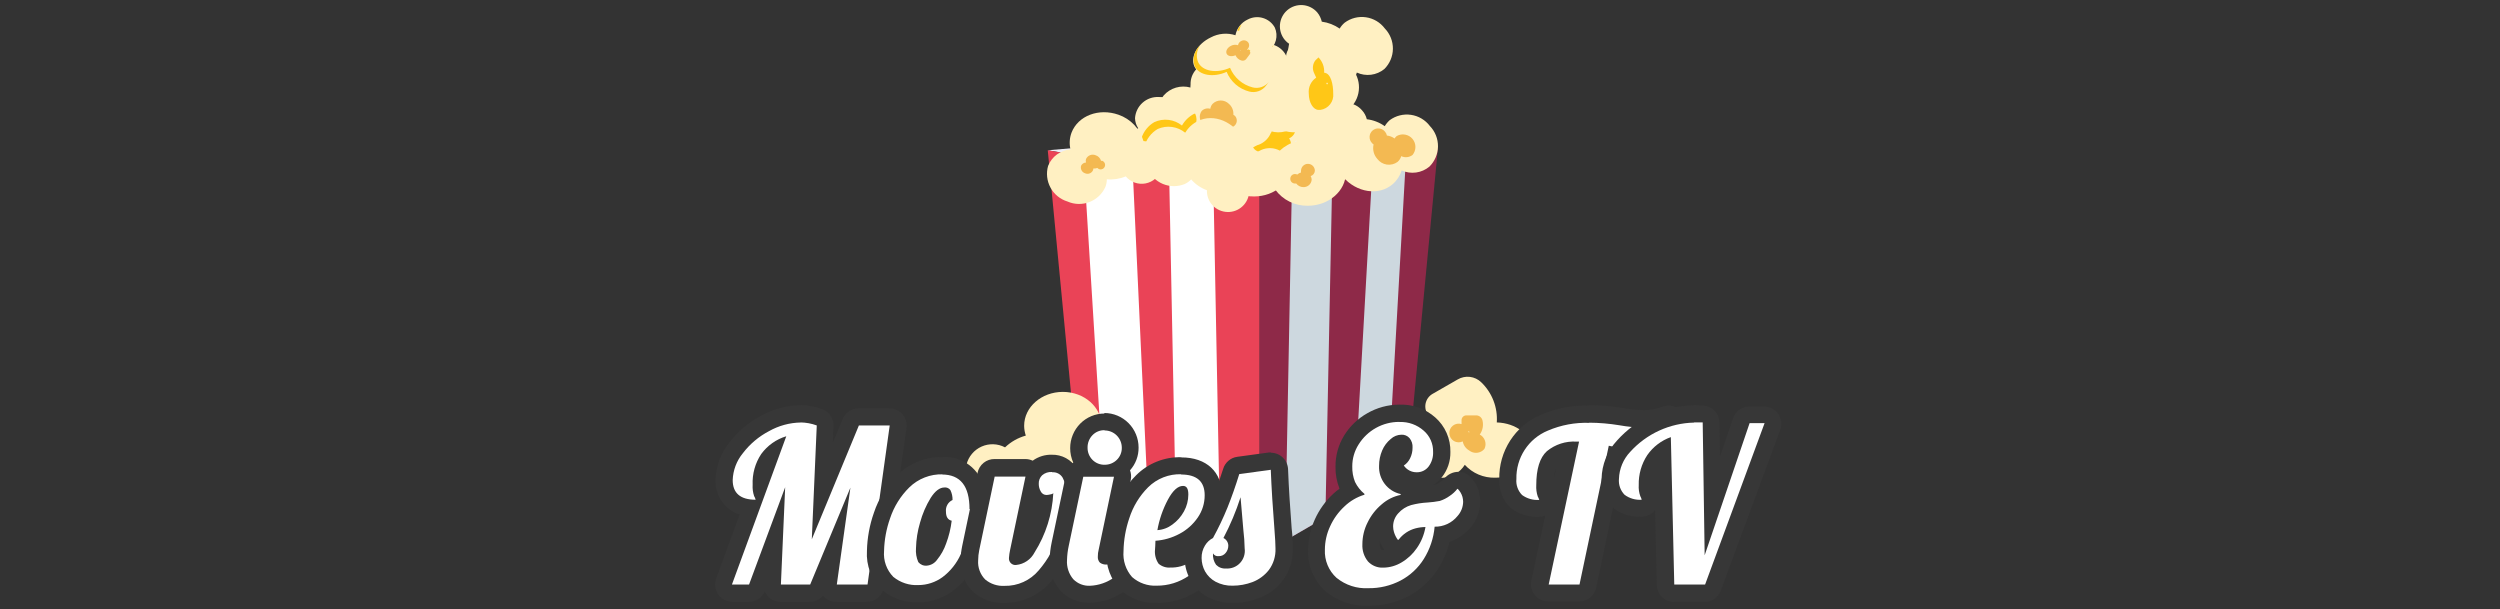 <svg width="361" height="88" viewBox="0 0 361 88" fill="none" xmlns="http://www.w3.org/2000/svg">
<rect x="0" y="0" width="361" height="88" fill="#333333" stroke="none"/>
<g clip-path="url(#clip0)">
<path d="M181.857 80.219L203.197 67.859L207.647 21.279L181.857 26.939V80.219Z" fill="#8E2948"/>
<path d="M185.577 78.069L191.387 74.699L192.397 24.629L186.567 25.909L185.577 78.069Z" fill="#CDD8DF"/>
<path d="M207.647 21.279L181.857 26.939L151.297 21.699L181.857 19.069L207.647 21.279Z" fill="#EEEEF7"/>
<path d="M195.437 72.939L200.377 69.489L203.047 22.289L198.237 23.349L195.437 72.939Z" fill="#CDD8DF"/>
<path d="M181.857 26.939L151.297 21.699L155.927 70.049L181.857 80.219V26.939Z" fill="#EA4357"/>
<path d="M159.467 71.439L165.847 73.939L163.527 23.789L156.437 22.579L159.467 71.439Z" fill="white"/>
<path d="M169.827 75.499L176.197 77.999L175.197 25.799L168.817 24.699L169.827 75.499Z" fill="white"/>
<path d="M159.057 61.479C159.057 58.779 156.557 56.589 153.477 56.589C150.397 56.589 147.887 58.779 147.887 61.479C147.89 61.962 147.971 62.441 148.127 62.899C147.002 63.21 145.972 63.794 145.127 64.599C144.608 64.324 144.033 64.171 143.446 64.151C142.859 64.131 142.276 64.245 141.739 64.484C141.203 64.724 140.728 65.082 140.351 65.532C139.973 65.981 139.703 66.511 139.561 67.081C139.419 67.651 139.408 68.246 139.53 68.82C139.651 69.395 139.902 69.934 140.263 70.397C140.624 70.861 141.086 71.236 141.613 71.494C142.14 71.752 142.72 71.887 143.307 71.889C143.645 71.884 143.981 71.837 144.307 71.749C144.998 72.683 145.904 73.438 146.948 73.948C147.993 74.458 149.145 74.709 150.307 74.679C154.137 74.679 157.307 71.979 157.307 68.679C157.3 67.633 156.991 66.612 156.417 65.739C157.207 65.341 157.871 64.732 158.337 63.98C158.803 63.229 159.052 62.363 159.057 61.479V61.479Z" fill="#FFF0C2"/>
<path d="M153.097 69.709C153.258 69.215 153.22 68.678 152.993 68.212C152.765 67.745 152.365 67.386 151.877 67.209C151.409 66.98 150.87 66.943 150.375 67.106C149.88 67.268 149.468 67.617 149.227 68.079C149.157 68.247 149.117 68.427 149.107 68.609C148.665 68.548 148.216 68.596 147.797 68.749C147.649 68.561 147.457 68.413 147.237 68.319C147.059 68.235 146.866 68.189 146.669 68.182C146.473 68.175 146.277 68.208 146.093 68.279C145.91 68.35 145.743 68.457 145.602 68.594C145.461 68.731 145.349 68.895 145.272 69.076C145.196 69.257 145.158 69.452 145.159 69.648C145.159 69.845 145.2 70.039 145.278 70.22C145.356 70.4 145.47 70.563 145.612 70.699C145.754 70.834 145.923 70.94 146.107 71.009C146.221 71.057 146.343 71.088 146.467 71.099C146.569 71.521 146.77 71.912 147.053 72.241C147.337 72.57 147.694 72.826 148.097 72.989C148.676 73.279 149.346 73.33 149.962 73.13C150.578 72.929 151.09 72.494 151.387 71.919C151.539 71.555 151.581 71.156 151.507 70.769C151.844 70.757 152.171 70.651 152.452 70.464C152.733 70.277 152.956 70.015 153.097 69.709V69.709Z" fill="#F3B952"/>
<path d="M188.077 17.949C187.933 16.881 187.406 15.902 186.595 15.194C185.784 14.485 184.744 14.094 183.667 14.094C182.59 14.094 181.549 14.485 180.738 15.194C179.927 15.902 179.401 16.881 179.257 17.949C179.258 18.33 179.322 18.708 179.447 19.069C178.543 19.305 177.714 19.766 177.037 20.409C176.598 20.168 176.107 20.041 175.607 20.039C175.19 20.015 174.772 20.076 174.379 20.22C173.987 20.363 173.628 20.585 173.324 20.872C173.02 21.159 172.778 21.505 172.612 21.889C172.447 22.272 172.362 22.686 172.362 23.104C172.362 23.522 172.447 23.935 172.612 24.319C172.778 24.703 173.02 25.049 173.324 25.336C173.628 25.622 173.987 25.844 174.379 25.988C174.772 26.131 175.19 26.192 175.607 26.169C175.871 26.165 176.134 26.124 176.387 26.049C176.926 26.784 177.635 27.379 178.453 27.783C179.271 28.187 180.175 28.388 181.087 28.369C184.087 28.369 186.567 26.239 186.567 23.609C186.565 22.784 186.322 21.977 185.867 21.289C186.51 20.993 187.057 20.524 187.448 19.933C187.838 19.343 188.056 18.656 188.077 17.949V17.949Z" fill="#FFF0C2"/>
<path d="M187.077 18.639C187.021 18.21 186.811 17.817 186.486 17.532C186.161 17.246 185.744 17.089 185.312 17.089C184.88 17.089 184.462 17.246 184.138 17.532C183.813 17.817 183.603 18.21 183.547 18.639C183.546 18.791 183.569 18.943 183.617 19.089C183.245 19.18 182.901 19.362 182.617 19.619C182.439 19.522 182.239 19.471 182.037 19.469C181.711 19.469 181.398 19.598 181.167 19.829C180.936 20.06 180.807 20.372 180.807 20.699C180.807 21.025 180.936 21.338 181.167 21.568C181.398 21.799 181.711 21.929 182.037 21.929C182.145 21.927 182.253 21.911 182.357 21.879C182.572 22.174 182.855 22.413 183.182 22.575C183.51 22.737 183.872 22.817 184.237 22.809C184.78 22.844 185.316 22.663 185.726 22.306C186.136 21.948 186.388 21.442 186.427 20.899C186.426 20.571 186.329 20.251 186.147 19.979C186.412 19.866 186.641 19.68 186.805 19.443C186.97 19.206 187.064 18.927 187.077 18.639V18.639Z" fill="#FFC717"/>
<path d="M195.837 19.299C195.701 18.226 195.179 17.24 194.368 16.525C193.557 15.81 192.513 15.415 191.432 15.415C190.351 15.415 189.307 15.81 188.496 16.525C187.685 17.24 187.162 18.226 187.027 19.299C187.028 19.677 187.092 20.052 187.217 20.409C186.316 20.651 185.488 21.111 184.807 21.749C184.397 21.53 183.942 21.407 183.477 21.391C183.012 21.374 182.55 21.463 182.125 21.652C181.7 21.841 181.324 22.124 181.024 22.48C180.725 22.836 180.511 23.255 180.398 23.706C180.285 24.158 180.277 24.628 180.373 25.083C180.47 25.538 180.669 25.965 180.955 26.332C181.241 26.698 181.607 26.995 182.025 27.199C182.443 27.403 182.902 27.509 183.367 27.509C183.634 27.504 183.899 27.467 184.157 27.399C184.697 28.133 185.407 28.726 186.225 29.128C187.043 29.53 187.946 29.729 188.857 29.709C191.857 29.709 194.337 27.579 194.337 24.959C194.334 24.134 194.09 23.328 193.637 22.639C194.278 22.341 194.823 21.872 195.212 21.282C195.6 20.692 195.817 20.005 195.837 19.299Z" fill="#FFF0C2"/>
<path d="M189.867 24.659C189.867 24.393 189.762 24.139 189.574 23.952C189.386 23.764 189.132 23.659 188.867 23.659C188.602 23.659 188.347 23.764 188.16 23.952C187.972 24.139 187.867 24.393 187.867 24.659C187.852 24.741 187.852 24.826 187.867 24.909C187.664 24.959 187.477 25.063 187.327 25.209C187.225 25.157 187.112 25.129 186.997 25.129C186.907 25.129 186.817 25.147 186.734 25.181C186.651 25.216 186.576 25.267 186.512 25.331C186.449 25.396 186.399 25.472 186.366 25.555C186.332 25.639 186.316 25.729 186.317 25.819C186.316 25.908 186.332 25.997 186.366 26.081C186.4 26.164 186.45 26.239 186.513 26.302C186.576 26.366 186.652 26.416 186.735 26.45C186.818 26.483 186.907 26.5 186.997 26.499H187.177C187.292 26.657 187.442 26.787 187.615 26.877C187.789 26.967 187.981 27.016 188.177 27.019C188.481 27.038 188.781 26.936 189.012 26.736C189.242 26.536 189.384 26.253 189.407 25.949C189.406 25.765 189.354 25.585 189.257 25.429C189.425 25.378 189.574 25.277 189.683 25.139C189.792 25.002 189.856 24.834 189.867 24.659Z" fill="#F3B952"/>
<path d="M194.997 15.569C195.779 14.8 196.225 13.754 196.238 12.658C196.251 11.562 195.83 10.505 195.067 9.719C194.408 8.84 193.429 8.258 192.342 8.099C191.255 7.939 190.15 8.216 189.267 8.869C188.982 9.118 188.738 9.412 188.547 9.739C187.781 9.194 186.89 8.85 185.957 8.739C185.858 8.247 185.635 7.789 185.307 7.409C185.044 7.103 184.724 6.851 184.364 6.669C184.004 6.487 183.612 6.378 183.21 6.347C182.808 6.316 182.404 6.365 182.021 6.491C181.638 6.616 181.283 6.816 180.977 7.079C180.671 7.341 180.42 7.662 180.237 8.021C180.055 8.381 179.946 8.773 179.915 9.175C179.884 9.577 179.933 9.982 180.059 10.365C180.184 10.748 180.384 11.103 180.647 11.409C180.825 11.605 181.027 11.78 181.247 11.929C181.038 12.817 181.046 13.742 181.271 14.626C181.495 15.511 181.93 16.328 182.537 17.009C184.537 19.309 187.717 19.789 189.717 18.079C190.335 17.551 190.79 16.857 191.027 16.079C191.671 16.37 192.383 16.477 193.084 16.387C193.785 16.297 194.448 16.014 194.997 15.569V15.569Z" fill="#FFF0C2"/>
<path d="M199.897 9.969C200.677 9.197 201.122 8.15 201.135 7.053C201.148 5.956 200.728 4.898 199.967 4.109C199.308 3.232 198.33 2.652 197.245 2.495C196.16 2.337 195.057 2.616 194.177 3.269C193.886 3.511 193.639 3.802 193.447 4.129C192.68 3.593 191.795 3.25 190.867 3.129C190.756 2.641 190.533 2.186 190.217 1.799C189.686 1.181 188.932 0.799 188.12 0.737C187.308 0.675 186.505 0.938 185.887 1.469C185.269 1.999 184.887 2.753 184.825 3.565C184.763 4.377 185.026 5.181 185.557 5.799C185.726 6.001 185.925 6.176 186.147 6.319C185.941 7.207 185.95 8.132 186.175 9.015C186.399 9.899 186.832 10.716 187.437 11.399C189.437 13.699 192.617 14.189 194.617 12.479C195.235 11.951 195.69 11.257 195.927 10.479C196.57 10.774 197.283 10.882 197.985 10.792C198.687 10.702 199.349 10.417 199.897 9.969V9.969Z" fill="#FFF0C2"/>
<path d="M186.997 18.259C187.779 17.489 188.226 16.441 188.239 15.343C188.252 14.245 187.831 13.187 187.067 12.399C186.405 11.524 185.425 10.945 184.339 10.788C183.254 10.631 182.15 10.908 181.267 11.559C180.982 11.808 180.738 12.102 180.547 12.429C179.781 11.884 178.89 11.54 177.957 11.429C177.858 10.937 177.635 10.479 177.307 10.099C176.776 9.482 176.023 9.101 175.212 9.04C174.401 8.98 173.598 9.243 172.982 9.774C172.365 10.304 171.985 11.058 171.924 11.869C171.863 12.68 172.126 13.482 172.657 14.099C172.832 14.295 173.03 14.47 173.247 14.619C173.038 15.507 173.046 16.432 173.271 17.316C173.495 18.201 173.93 19.018 174.537 19.699C176.537 21.999 179.717 22.479 181.717 20.769C182.338 20.243 182.794 19.549 183.027 18.769C183.671 19.06 184.383 19.167 185.084 19.077C185.785 18.987 186.448 18.704 186.997 18.259V18.259Z" fill="#FFF0C2"/>
<path d="M206.407 24.059C207.187 23.288 207.632 22.24 207.645 21.143C207.658 20.046 207.238 18.988 206.477 18.199C205.816 17.322 204.837 16.742 203.751 16.583C202.666 16.424 201.561 16.699 200.677 17.349C200.394 17.6 200.151 17.894 199.957 18.219C199.192 17.672 198.301 17.328 197.367 17.219C197.25 16.737 197.013 16.293 196.677 15.929C196.414 15.623 196.094 15.373 195.735 15.191C195.375 15.01 194.983 14.901 194.582 14.87C194.18 14.84 193.776 14.889 193.394 15.015C193.011 15.141 192.657 15.341 192.352 15.604C192.047 15.866 191.796 16.186 191.614 16.546C191.433 16.905 191.324 17.297 191.294 17.699C191.263 18.101 191.313 18.504 191.438 18.887C191.564 19.269 191.764 19.623 192.027 19.929C192.199 20.128 192.397 20.303 192.617 20.449C192.408 21.337 192.416 22.262 192.641 23.146C192.865 24.031 193.3 24.848 193.907 25.529C195.907 27.829 199.087 28.309 201.087 26.609C201.705 26.081 202.16 25.387 202.397 24.609C203.049 24.903 203.772 25.008 204.481 24.91C205.19 24.813 205.858 24.518 206.407 24.059V24.059Z" fill="#FFF0C2"/>
<path d="M203.967 22.379C204.239 22.053 204.388 21.641 204.387 21.217C204.387 20.792 204.237 20.381 203.964 20.055C203.691 19.73 203.312 19.511 202.894 19.437C202.476 19.362 202.045 19.437 201.677 19.649C201.559 19.748 201.457 19.866 201.377 19.999C201.05 19.763 200.668 19.615 200.267 19.569C200.228 19.369 200.139 19.183 200.007 19.029C199.904 18.894 199.774 18.783 199.626 18.7C199.478 18.617 199.315 18.566 199.147 18.548C198.978 18.53 198.808 18.547 198.646 18.597C198.484 18.648 198.334 18.73 198.205 18.84C198.076 18.95 197.971 19.085 197.896 19.237C197.821 19.389 197.777 19.554 197.768 19.723C197.759 19.892 197.784 20.062 197.842 20.221C197.901 20.38 197.991 20.525 198.107 20.649C198.175 20.731 198.256 20.802 198.347 20.859C198.261 21.222 198.265 21.602 198.357 21.964C198.449 22.326 198.628 22.66 198.877 22.939C199.208 23.384 199.702 23.681 200.251 23.764C200.8 23.846 201.36 23.708 201.807 23.379C202.061 23.16 202.245 22.871 202.337 22.549C202.598 22.673 202.888 22.723 203.176 22.693C203.463 22.663 203.737 22.554 203.967 22.379V22.379Z" fill="#F3B952"/>
<path d="M168.047 13.769C167.378 14.635 167.078 15.731 167.213 16.817C167.348 17.903 167.906 18.892 168.767 19.569C169.546 20.342 170.599 20.776 171.697 20.776C172.795 20.776 173.848 20.342 174.627 19.569C174.886 19.275 175.089 18.936 175.227 18.569C176.059 18.992 176.984 19.198 177.917 19.169C178.088 19.641 178.369 20.066 178.737 20.409C179.35 20.907 180.132 21.15 180.919 21.087C181.707 21.023 182.44 20.659 182.966 20.069C183.491 19.479 183.769 18.709 183.742 17.919C183.714 17.129 183.383 16.38 182.817 15.829C182.616 15.655 182.394 15.507 182.157 15.389C182.239 14.479 182.1 13.563 181.752 12.718C181.403 11.874 180.856 11.126 180.157 10.539C177.897 8.539 174.647 8.479 172.897 10.439C172.36 11.061 172.013 11.825 171.897 12.639C171.214 12.448 170.491 12.453 169.81 12.652C169.129 12.852 168.519 13.239 168.047 13.769V13.769Z" fill="#FFF0C2"/>
<path d="M173.517 16.029C173.31 16.32 173.218 16.678 173.259 17.034C173.3 17.389 173.471 17.717 173.739 17.954C174.007 18.191 174.353 18.32 174.711 18.317C175.069 18.315 175.413 18.18 175.677 17.939C175.755 17.842 175.819 17.734 175.867 17.619C176.136 17.756 176.435 17.825 176.737 17.819C176.793 17.972 176.886 18.109 177.007 18.219C177.208 18.365 177.456 18.43 177.703 18.404C177.95 18.377 178.178 18.259 178.343 18.073C178.508 17.887 178.597 17.646 178.594 17.398C178.591 17.149 178.496 16.911 178.327 16.729L178.097 16.569C178.121 16.275 178.076 15.98 177.965 15.707C177.854 15.434 177.68 15.191 177.457 14.999C177.144 14.686 176.719 14.51 176.277 14.51C175.834 14.51 175.41 14.686 175.097 14.999C174.92 15.198 174.805 15.445 174.767 15.709C174.549 15.642 174.317 15.637 174.097 15.693C173.876 15.75 173.676 15.866 173.517 16.029V16.029Z" fill="#F3B952"/>
<path d="M163.027 20.569C163.125 21.236 163.46 21.845 163.97 22.286C164.481 22.727 165.133 22.969 165.807 22.969C166.481 22.969 167.133 22.727 167.643 22.286C168.154 21.845 168.489 21.236 168.587 20.569C168.58 20.33 168.536 20.094 168.457 19.869C169.021 19.707 169.536 19.408 169.957 18.999C170.239 19.143 170.55 19.218 170.867 19.219C171.133 19.233 171.399 19.193 171.648 19.1C171.898 19.008 172.126 18.864 172.317 18.68C172.509 18.495 172.661 18.273 172.764 18.028C172.866 17.782 172.917 17.518 172.913 17.252C172.908 16.985 172.85 16.723 172.74 16.48C172.63 16.238 172.471 16.021 172.273 15.842C172.076 15.664 171.844 15.528 171.592 15.443C171.339 15.358 171.072 15.326 170.807 15.349C170.641 15.36 170.477 15.387 170.317 15.429C169.966 14.97 169.511 14.602 168.989 14.354C168.467 14.107 167.894 13.989 167.317 14.009C166.459 13.967 165.62 14.265 164.98 14.838C164.34 15.411 163.951 16.212 163.897 17.069C163.909 17.586 164.068 18.089 164.357 18.519C163.972 18.71 163.645 19.001 163.411 19.362C163.177 19.722 163.045 20.139 163.027 20.569V20.569Z" fill="#FFF0C2"/>
<path d="M170.677 18.129C170.123 17.681 169.454 17.398 168.747 17.311C168.04 17.225 167.323 17.338 166.677 17.639C165.793 18.152 165.134 18.978 164.828 19.953C164.523 20.928 164.594 21.983 165.027 22.909C165.278 22.974 165.537 23.004 165.797 22.999C166.489 23.045 167.171 22.816 167.694 22.36C168.217 21.905 168.538 21.26 168.587 20.569C168.58 20.33 168.536 20.094 168.457 19.869C169.021 19.707 169.536 19.408 169.957 18.999C170.239 19.143 170.55 19.218 170.867 19.219C171.124 19.215 171.378 19.16 171.614 19.057C171.85 18.954 172.063 18.805 172.241 18.619C172.419 18.433 172.557 18.213 172.65 17.973C172.742 17.732 172.785 17.476 172.777 17.219C172.766 16.942 172.702 16.67 172.587 16.419H172.457C171.709 16.802 171.09 17.397 170.677 18.129V18.129Z" fill="#FFC717"/>
<path d="M167.167 18.629C166.22 19.186 165.533 20.095 165.253 21.157C164.974 22.219 165.126 23.348 165.677 24.299C165.882 24.804 166.185 25.263 166.568 25.651C166.952 26.038 167.408 26.347 167.91 26.558C168.413 26.768 168.952 26.878 169.497 26.88C170.043 26.882 170.583 26.776 171.087 26.569C171.43 26.405 171.742 26.181 172.007 25.909C172.619 26.613 173.4 27.15 174.277 27.469C174.262 27.97 174.368 28.468 174.587 28.919C174.766 29.279 175.014 29.599 175.318 29.863C175.621 30.127 175.973 30.329 176.355 30.456C176.736 30.584 177.138 30.635 177.539 30.608C177.94 30.58 178.332 30.473 178.692 30.294C179.052 30.114 179.373 29.866 179.637 29.563C179.9 29.259 180.102 28.907 180.23 28.526C180.357 28.145 180.409 27.742 180.381 27.341C180.353 26.94 180.246 26.549 180.067 26.189C179.947 25.953 179.796 25.734 179.617 25.539C180.039 24.73 180.26 23.831 180.26 22.919C180.26 22.006 180.039 21.108 179.617 20.299C178.267 17.589 175.267 16.299 172.917 17.509C172.18 17.881 171.565 18.457 171.147 19.169C170.6 18.717 169.937 18.427 169.234 18.332C168.531 18.236 167.815 18.339 167.167 18.629V18.629Z" fill="#FFF0C2"/>
<path d="M151.347 23.949C151.045 25.003 151.169 26.133 151.693 27.097C152.217 28.06 153.098 28.779 154.147 29.099C155.151 29.541 156.29 29.568 157.314 29.175C158.339 28.782 159.166 27.999 159.617 26.999C159.755 26.645 159.826 26.268 159.827 25.889C160.758 25.977 161.696 25.833 162.557 25.469C162.901 25.879 163.349 26.189 163.853 26.367C164.358 26.546 164.901 26.587 165.426 26.485C165.952 26.383 166.44 26.142 166.841 25.787C167.242 25.433 167.541 24.978 167.707 24.469C167.881 24.029 167.949 23.555 167.905 23.084C167.862 22.613 167.707 22.16 167.455 21.76C167.202 21.36 166.859 21.026 166.453 20.784C166.046 20.542 165.589 20.4 165.117 20.369C164.866 19.493 164.407 18.691 163.781 18.029C163.154 17.368 162.378 16.867 161.517 16.569C158.677 15.569 155.677 16.699 154.727 19.159C154.44 19.93 154.388 20.768 154.577 21.569C153.87 21.626 153.194 21.879 152.623 22.299C152.053 22.72 151.611 23.291 151.347 23.949V23.949Z" fill="#FFF0C2"/>
<path d="M156.107 23.939C156.044 24.157 156.068 24.392 156.174 24.594C156.28 24.795 156.461 24.947 156.677 25.019C156.782 25.067 156.896 25.093 157.012 25.096C157.128 25.1 157.243 25.08 157.352 25.038C157.46 24.996 157.558 24.933 157.642 24.852C157.725 24.772 157.791 24.675 157.837 24.569C157.863 24.491 157.88 24.41 157.887 24.329C158.081 24.349 158.276 24.321 158.457 24.249C158.531 24.331 158.625 24.394 158.73 24.429C158.835 24.465 158.948 24.472 159.057 24.451C159.166 24.43 159.267 24.381 159.351 24.308C159.435 24.236 159.499 24.143 159.537 24.039C159.595 23.88 159.588 23.704 159.516 23.55C159.445 23.396 159.316 23.277 159.157 23.219H158.987C158.936 23.036 158.841 22.868 158.71 22.73C158.58 22.592 158.417 22.489 158.237 22.429C158.108 22.37 157.969 22.338 157.828 22.334C157.687 22.329 157.546 22.353 157.414 22.403C157.282 22.453 157.162 22.529 157.059 22.626C156.957 22.723 156.874 22.84 156.817 22.969C156.767 23.131 156.767 23.306 156.817 23.469C156.667 23.473 156.521 23.52 156.395 23.603C156.27 23.686 156.17 23.802 156.107 23.939V23.939Z" fill="#F3B952"/>
<path d="M216.137 60.999C216.209 59.926 216.046 58.851 215.657 57.849C215.268 56.846 214.664 55.942 213.887 55.199C213.444 54.769 212.873 54.496 212.261 54.422C211.649 54.348 211.029 54.477 210.497 54.789L206.857 56.879C206.601 57.026 206.379 57.226 206.206 57.466C206.034 57.705 205.914 57.979 205.855 58.269C205.797 58.558 205.8 58.857 205.866 59.145C205.932 59.433 206.058 59.703 206.237 59.939L207.147 61.119C206.513 61.279 205.927 61.592 205.442 62.031C204.957 62.47 204.587 63.021 204.364 63.637C204.142 64.252 204.074 64.912 204.166 65.56C204.258 66.208 204.507 66.823 204.893 67.352C205.278 67.881 205.787 68.307 206.375 68.594C206.963 68.88 207.613 69.018 208.267 68.995C208.921 68.972 209.559 68.788 210.125 68.461C210.692 68.134 211.17 67.673 211.517 67.119C212.072 67.728 212.753 68.21 213.513 68.531C214.273 68.852 215.093 69.005 215.917 68.979C218.807 68.979 221.147 67.179 221.147 64.979C221.147 62.779 218.927 61.089 216.137 60.999ZM211.937 62.419C211.787 62.548 211.647 62.689 211.517 62.839C211.418 62.693 211.311 62.553 211.197 62.419H211.937Z" fill="#FFF0C2"/>
<path d="M213.677 62.749C213.886 62.456 214.03 62.12 214.097 61.767C214.164 61.413 214.154 61.048 214.067 60.699C214.018 60.498 213.905 60.318 213.744 60.188C213.583 60.057 213.384 59.984 213.177 59.979H211.757C211.659 59.977 211.562 59.996 211.471 60.034C211.381 60.072 211.3 60.129 211.233 60.201C211.166 60.272 211.115 60.357 211.083 60.45C211.051 60.543 211.038 60.641 211.047 60.739V61.239C210.837 61.171 210.613 61.155 210.396 61.193C210.179 61.232 209.974 61.323 209.8 61.458C209.626 61.594 209.488 61.771 209.398 61.972C209.308 62.174 209.268 62.394 209.283 62.614C209.298 62.835 209.367 63.048 209.484 63.235C209.6 63.423 209.761 63.579 209.952 63.69C210.142 63.801 210.358 63.863 210.578 63.872C210.799 63.88 211.018 63.835 211.217 63.739C211.269 64.011 211.379 64.269 211.54 64.495C211.7 64.721 211.907 64.909 212.147 65.049C212.47 65.305 212.881 65.425 213.291 65.384C213.702 65.343 214.08 65.144 214.347 64.829C214.53 64.463 214.562 64.041 214.437 63.652C214.312 63.263 214.039 62.939 213.677 62.749V62.749ZM212.227 62.409H212.037C212.042 62.349 212.042 62.289 212.037 62.229L212.227 62.409Z" fill="#F3B952"/>
<path d="M191.317 9.329C191.407 7.169 190.157 6.479 189.587 5.539C189.526 5.386 189.427 5.25 189.301 5.145C189.175 5.039 189.024 4.966 188.863 4.932C188.702 4.898 188.535 4.905 188.376 4.952C188.218 4.998 188.074 5.083 187.957 5.199L186.197 6.879C185.928 7.223 185.759 7.635 185.708 8.068C185.657 8.502 185.726 8.941 185.907 9.339L186.337 10.289C185.834 10.625 185.432 11.093 185.175 11.641C184.918 12.189 184.815 12.797 184.877 13.399C184.877 15.179 185.747 16.619 186.817 16.619C187.507 16.619 188.307 17.519 188.647 16.619C189.097 17.519 189.647 16.619 190.567 16.619C191.957 16.619 193.087 15.179 193.087 13.399C193.087 11.619 192.677 9.399 191.317 9.329ZM188.647 11.329C188.574 11.435 188.508 11.545 188.447 11.659C188.4 11.546 188.346 11.436 188.287 11.329H188.647Z" fill="#FFF0C2"/>
<path d="M192.517 13.499C192.517 12.219 192.197 10.559 191.207 10.499C191.234 10.093 191.175 9.687 191.033 9.306C190.892 8.925 190.672 8.578 190.387 8.289L189.957 8.699C189.757 8.951 189.631 9.253 189.593 9.573C189.554 9.892 189.604 10.216 189.737 10.509L190.057 11.209C189.688 11.458 189.394 11.803 189.205 12.206C189.017 12.609 188.941 13.056 188.987 13.499C188.987 14.809 189.627 15.869 190.407 15.869H190.527H190.667C191.223 15.791 191.727 15.501 192.072 15.058C192.417 14.616 192.577 14.057 192.517 13.499V13.499ZM191.517 11.969H191.777L191.627 12.219C191.59 12.132 191.546 12.049 191.497 11.969H191.517Z" fill="#FFC717"/>
<path d="M177.127 10.419C177.412 11.113 177.855 11.731 178.421 12.224C178.987 12.717 179.66 13.071 180.387 13.259C180.834 13.377 181.306 13.357 181.742 13.202C182.177 13.046 182.556 12.763 182.827 12.389L184.677 9.899C184.809 9.738 184.902 9.55 184.949 9.347C184.997 9.145 184.996 8.935 184.949 8.732C184.902 8.53 184.808 8.342 184.676 8.181C184.544 8.021 184.376 7.894 184.187 7.809L183.187 7.379C183.699 6.999 184.067 6.457 184.231 5.841C184.394 5.225 184.344 4.572 184.087 3.989C183.717 3.313 183.095 2.812 182.356 2.595C181.618 2.378 180.823 2.462 180.147 2.829C179.697 3.04 179.304 3.355 179 3.748C178.696 4.141 178.489 4.6 178.397 5.089C177.815 4.899 177.2 4.829 176.59 4.883C175.98 4.936 175.387 5.111 174.847 5.399C172.847 6.349 171.847 8.239 172.477 9.609C173.107 10.979 175.207 11.279 177.127 10.419ZM179.567 8.159C179.63 8.03 179.684 7.896 179.727 7.759L180.077 7.919L179.567 8.159Z" fill="#FFF0C2"/>
<path d="M183.677 6.749H183.747C183.816 6.659 183.879 6.566 183.937 6.469L183.677 6.749Z" fill="#FFC717"/>
<path d="M180.217 7.129C180.17 7.265 180.117 7.398 180.057 7.529L180.567 7.279C180.446 7.239 180.329 7.189 180.217 7.129Z" fill="#FFC717"/>
<path d="M179.307 3.489C179.038 3.748 178.818 4.052 178.657 4.389L178.927 4.459C178.994 4.115 179.122 3.786 179.307 3.489V3.489Z" fill="#FFC717"/>
<path d="M180.877 12.619C180.151 12.433 179.478 12.08 178.912 11.589C178.346 11.098 177.903 10.481 177.617 9.789C175.687 10.649 173.617 10.309 173.007 8.969C172.845 8.577 172.787 8.151 172.838 7.731C172.889 7.311 173.047 6.91 173.297 6.569C172.883 6.934 172.587 7.415 172.448 7.949C172.309 8.484 172.333 9.048 172.517 9.569C173.167 10.899 175.207 11.239 177.127 10.379C177.412 11.073 177.855 11.691 178.421 12.184C178.987 12.677 179.66 13.031 180.387 13.219C180.834 13.337 181.306 13.317 181.742 13.162C182.177 13.007 182.556 12.723 182.827 12.349L183.207 11.849C182.932 12.186 182.567 12.438 182.154 12.574C181.741 12.71 181.298 12.726 180.877 12.619V12.619Z" fill="#FFC717"/>
<path d="M178.407 7.979C178.484 8.168 178.605 8.336 178.76 8.47C178.914 8.604 179.098 8.699 179.297 8.749C179.417 8.78 179.544 8.775 179.662 8.734C179.779 8.693 179.882 8.618 179.957 8.519L180.467 7.839C180.502 7.794 180.527 7.743 180.539 7.687C180.552 7.632 180.551 7.574 180.537 7.519C180.524 7.464 180.498 7.413 180.461 7.369C180.425 7.326 180.379 7.292 180.327 7.269L180.067 7.149C180.206 7.045 180.305 6.898 180.348 6.731C180.392 6.564 180.377 6.386 180.307 6.229C180.206 6.046 180.036 5.911 179.836 5.853C179.635 5.795 179.42 5.819 179.237 5.919C179.115 5.975 179.009 6.06 178.927 6.166C178.845 6.272 178.79 6.397 178.767 6.529C178.603 6.475 178.431 6.454 178.259 6.467C178.087 6.481 177.92 6.529 177.767 6.609C177.227 6.869 176.947 7.379 177.127 7.759C177.307 8.139 177.887 8.209 178.407 7.979ZM179.067 7.359C179.07 7.325 179.07 7.292 179.067 7.259H179.157L179.067 7.359Z" fill="#F3B952"/>
</g>
<g clip-path="url(#clip1)">
<path d="M120.834 85.658C120.656 85.659 120.481 85.622 120.318 85.549C120.156 85.476 120.012 85.368 119.894 85.234C119.777 85.099 119.689 84.94 119.638 84.768C119.587 84.595 119.573 84.414 119.598 84.236L120.216 79.87L118.139 84.86C118.044 85.087 117.883 85.281 117.679 85.416C117.474 85.552 117.234 85.623 116.989 85.621H112.761C112.595 85.62 112.43 85.585 112.277 85.519C112.124 85.452 111.986 85.355 111.871 85.234C111.756 85.113 111.666 84.971 111.606 84.814C111.547 84.658 111.519 84.491 111.525 84.323L111.797 78.224L109.325 84.81C109.236 85.049 109.077 85.254 108.87 85.399C108.662 85.544 108.415 85.621 108.162 85.621H105.69C105.491 85.619 105.295 85.569 105.12 85.475C104.944 85.382 104.793 85.246 104.68 85.081C104.567 84.915 104.496 84.725 104.471 84.526C104.447 84.327 104.471 84.125 104.54 83.937L108.422 73.335C107.895 73.351 107.37 73.257 106.882 73.057C106.393 72.858 105.951 72.558 105.583 72.177C105.216 71.795 104.931 71.341 104.747 70.842C104.563 70.344 104.484 69.812 104.515 69.281C104.565 67.583 105.174 65.95 106.246 64.641C107.365 63.174 108.787 61.969 110.412 61.111C111.998 60.234 113.772 59.763 115.58 59.739C116.525 59.748 117.462 59.921 118.349 60.25C118.6 60.341 118.816 60.512 118.963 60.737C119.11 60.962 119.181 61.229 119.165 61.498L118.757 70.927L122.886 60.949C122.979 60.721 123.136 60.526 123.339 60.388C123.541 60.251 123.779 60.177 124.024 60.175H128.474C128.652 60.174 128.828 60.211 128.99 60.284C129.152 60.357 129.296 60.465 129.414 60.599C129.529 60.735 129.615 60.895 129.664 61.067C129.713 61.239 129.724 61.42 129.698 61.597L126.447 84.548C126.405 84.847 126.256 85.122 126.029 85.319C125.801 85.516 125.51 85.624 125.21 85.621L120.834 85.658ZM110.944 66.287C110.319 67.195 109.963 68.264 109.918 69.368L111.154 66.038C111.087 66.108 111.025 66.183 110.969 66.262L110.944 66.287Z" fill="white"/>
<path d="M115.58 60.999C116.386 61.008 117.184 61.156 117.941 61.435L117.224 77.875L124.024 61.435H128.474L125.272 84.411H120.834L122.8 70.416L116.989 84.411H112.761L113.379 70.353L108.162 84.411H105.69L113.54 62.994C112.088 63.431 110.817 64.333 109.918 65.564C109.047 66.873 108.614 68.429 108.682 70.004C108.647 70.553 108.719 71.104 108.892 71.626C108.992 71.792 109.067 71.973 109.114 72.162C106.914 72.162 105.801 71.214 105.801 69.318C105.852 67.896 106.37 66.532 107.272 65.439C108.284 64.114 109.571 63.028 111.043 62.258C112.446 61.466 114.022 61.037 115.629 61.011L115.58 60.999ZM115.629 58.516C113.622 58.538 111.652 59.061 109.893 60.038C108.099 60.974 106.533 62.298 105.307 63.917C104.07 65.441 103.374 67.337 103.329 69.306C103.28 70.408 103.594 71.495 104.222 72.398C104.851 73.301 105.758 73.968 106.803 74.295L103.428 83.525C103.287 83.899 103.237 84.301 103.283 84.698C103.328 85.096 103.468 85.476 103.69 85.807C103.912 86.138 104.209 86.411 104.557 86.602C104.905 86.793 105.294 86.897 105.69 86.905H108.162C108.646 86.906 109.12 86.763 109.524 86.495C109.929 86.227 110.246 85.844 110.437 85.396C110.557 85.666 110.72 85.915 110.919 86.132C111.151 86.377 111.429 86.571 111.737 86.704C112.045 86.837 112.377 86.906 112.712 86.905H116.94C117.307 86.905 117.67 86.822 118.001 86.662C118.333 86.502 118.625 86.27 118.856 85.982V86.045C119.089 86.316 119.378 86.534 119.702 86.682C120.027 86.831 120.379 86.907 120.735 86.905H125.173C125.773 86.911 126.355 86.697 126.81 86.302C127.265 85.907 127.562 85.359 127.646 84.76L130.897 61.809C130.947 61.454 130.92 61.091 130.818 60.747C130.717 60.403 130.542 60.085 130.308 59.815C130.073 59.545 129.783 59.329 129.458 59.183C129.133 59.036 128.781 58.962 128.425 58.965H123.974C123.485 58.964 123.007 59.11 122.6 59.383C122.193 59.656 121.875 60.044 121.687 60.5L120.253 63.98L120.352 61.572C120.383 61.035 120.241 60.501 119.947 60.051C119.653 59.602 119.223 59.26 118.72 59.078C117.698 58.699 116.619 58.5 115.531 58.492L115.629 58.516Z" fill="#373737"/>
<path d="M132.504 85.758C130.896 85.833 129.317 85.299 128.078 84.261C127.466 83.657 126.992 82.926 126.689 82.118C126.386 81.31 126.261 80.445 126.323 79.584C126.363 77.843 126.68 76.121 127.263 74.482C127.878 72.591 128.938 70.879 130.353 69.493C131.103 68.757 131.992 68.18 132.966 67.796C133.941 67.413 134.982 67.231 136.028 67.26C137.808 67.26 140.676 67.934 141.158 72.249C141.519 72.167 141.87 72.05 142.209 71.9C142.974 71.594 143.701 71.196 144.372 70.715C144.582 70.567 144.833 70.489 145.089 70.491C145.216 70.472 145.345 70.472 145.473 70.491C145.657 70.552 145.825 70.656 145.963 70.794C146.1 70.933 146.203 71.102 146.264 71.289L146.536 72.137C146.608 72.349 146.621 72.577 146.576 72.797C146.53 73.016 146.427 73.219 146.276 73.384C145.499 74.194 144.576 74.846 143.556 75.305C142.766 75.682 141.937 75.971 141.084 76.166C140.908 77.711 140.491 79.218 139.848 80.631C139.173 82.116 138.135 83.404 136.831 84.373C135.578 85.3 134.058 85.787 132.504 85.758V85.758ZM133.518 80.444H133.741C133.802 80.444 133.988 80.369 134.297 80.02C134.763 79.429 135.127 78.763 135.372 78.049C135.637 77.332 135.84 76.594 135.978 75.841C135.735 75.583 135.546 75.277 135.422 74.943C135.299 74.608 135.244 74.252 135.261 73.896C135.235 73.179 135.453 72.475 135.879 71.9C135.671 72.101 135.488 72.327 135.335 72.574C134.715 73.583 134.248 74.68 133.951 75.829C133.62 76.913 133.437 78.038 133.407 79.172C133.391 79.599 133.428 80.026 133.518 80.444V80.444Z" fill="white"/>
<path d="M136.028 68.52C138.673 68.52 139.996 70.183 139.996 73.509C140.106 73.529 140.219 73.529 140.33 73.509C141.14 73.477 141.937 73.291 142.679 72.96C143.552 72.62 144.382 72.176 145.151 71.638L145.423 72.474C144.761 73.166 143.972 73.721 143.099 74.108C142.1 74.571 141.044 74.894 139.959 75.068C139.855 76.794 139.436 78.486 138.723 80.057C138.137 81.356 137.236 82.485 136.102 83.338C135.084 84.082 133.86 84.484 132.603 84.485C131.296 84.555 130.01 84.132 128.993 83.3C128.515 82.812 128.147 82.224 127.917 81.578C127.686 80.932 127.598 80.243 127.658 79.558C127.697 77.954 127.989 76.367 128.524 74.856C129.084 73.162 130.038 71.626 131.305 70.378C131.943 69.755 132.698 69.267 133.527 68.944C134.355 68.62 135.239 68.467 136.126 68.495L136.028 68.52ZM133.839 81.679C134.134 81.653 134.419 81.563 134.676 81.414C134.932 81.266 135.153 81.062 135.323 80.818C135.887 80.123 136.327 79.334 136.621 78.486C137.019 77.425 137.289 76.319 137.425 75.193C136.868 75.068 136.596 74.632 136.596 73.883C136.558 73.537 136.63 73.188 136.801 72.885C136.972 72.582 137.233 72.342 137.548 72.199C137.56 71.707 137.454 71.219 137.239 70.777C137.145 70.641 137.015 70.534 136.865 70.466C136.715 70.398 136.55 70.372 136.386 70.391C135.694 70.391 135.039 70.89 134.396 71.888C133.712 73.004 133.191 74.213 132.85 75.48C132.495 76.675 132.299 77.912 132.269 79.159C132.21 79.847 132.325 80.537 132.603 81.168C132.751 81.349 132.942 81.491 133.157 81.581C133.373 81.67 133.608 81.704 133.839 81.679V81.679ZM136.126 66C134.92 65.97 133.72 66.184 132.596 66.63C131.473 67.075 130.45 67.743 129.587 68.595C128.036 70.115 126.87 71.988 126.187 74.058C125.564 75.826 125.226 77.683 125.186 79.558C125.119 80.597 125.278 81.637 125.652 82.607C126.025 83.576 126.605 84.451 127.349 85.171C128.818 86.409 130.69 87.053 132.603 86.98C134.38 86.983 136.112 86.415 137.548 85.359C139.025 84.271 140.2 82.82 140.96 81.143C141.548 79.874 141.964 78.532 142.196 77.151C142.865 76.955 143.518 76.709 144.15 76.415C145.311 75.886 146.364 75.141 147.253 74.22C147.556 73.891 147.765 73.486 147.859 73.046C147.952 72.607 147.927 72.151 147.784 71.725L147.512 70.877C147.39 70.507 147.183 70.17 146.908 69.895C146.633 69.62 146.298 69.414 145.93 69.293C145.681 69.218 145.423 69.18 145.163 69.181C144.65 69.181 144.148 69.342 143.729 69.642C143.227 69.995 142.693 70.3 142.135 70.553C141.834 69.192 141.06 67.985 139.953 67.15C138.847 66.315 137.481 65.907 136.102 66H136.126Z" fill="#373737"/>
<path d="M145.089 85.82C143.765 85.883 142.466 85.437 141.455 84.573C140.972 84.097 140.597 83.522 140.354 82.887C140.111 82.253 140.005 81.573 140.045 80.893C140.046 80.306 140.108 79.721 140.231 79.147L142.456 68.532C142.516 68.249 142.673 67.995 142.898 67.815C143.124 67.635 143.405 67.54 143.692 67.547H148.143C148.328 67.546 148.51 67.587 148.677 67.667C148.844 67.747 148.991 67.864 149.107 68.008C149.168 68.084 149.218 68.168 149.255 68.258C149.375 68.071 149.516 67.9 149.676 67.746C149.986 67.463 150.349 67.244 150.744 67.102C151.138 66.961 151.557 66.9 151.975 66.923C152.479 66.904 152.979 67.02 153.424 67.258C153.869 67.497 154.244 67.851 154.51 68.283C154.96 69.074 155.183 69.977 155.152 70.89C155.125 73.048 154.788 75.191 154.151 77.251C153.523 79.43 152.43 81.443 150.949 83.151C150.229 84.005 149.33 84.688 148.316 85.149C147.303 85.611 146.201 85.84 145.089 85.82V85.82ZM147.104 79.658C147.043 79.933 147.018 80.132 146.993 80.257C147.604 80.033 148.111 79.589 148.415 79.01C149.206 77.79 149.81 76.457 150.207 75.056C150.446 74.262 150.636 73.454 150.776 72.636C150.459 72.584 150.158 72.459 149.896 72.271C149.635 72.083 149.42 71.837 149.268 71.551C149.131 71.329 149.023 71.09 148.946 70.84L147.104 79.658Z" fill="white"/>
<path d="M151.95 68.195C152.243 68.174 152.536 68.233 152.797 68.367C153.059 68.501 153.279 68.705 153.434 68.956C153.761 69.555 153.919 70.232 153.891 70.915C153.87 72.951 153.549 74.973 152.94 76.914C152.365 78.922 151.361 80.779 149.997 82.353C149.391 83.075 148.632 83.652 147.777 84.04C146.921 84.428 145.99 84.619 145.052 84.598C144.039 84.658 143.04 84.329 142.258 83.675C141.904 83.315 141.631 82.882 141.456 82.407C141.281 81.932 141.209 81.424 141.245 80.918C141.249 80.415 141.303 79.914 141.405 79.421L143.631 68.819H148.081L145.856 79.421C145.774 79.791 145.72 80.166 145.695 80.544C145.679 80.686 145.695 80.83 145.742 80.965C145.789 81.1 145.867 81.222 145.968 81.322C146.07 81.422 146.193 81.497 146.327 81.542C146.462 81.587 146.605 81.599 146.746 81.579C147.301 81.523 147.833 81.328 148.295 81.012C148.757 80.697 149.134 80.27 149.391 79.77C151.021 77.188 151.954 74.222 152.099 71.164C152.099 71.264 151.963 71.339 151.691 71.389C151.501 71.438 151.306 71.467 151.11 71.476C150.942 71.477 150.776 71.43 150.632 71.342C150.488 71.254 150.371 71.128 150.294 70.977C150.097 70.645 149.995 70.266 149.997 69.879C149.983 69.649 150.019 69.418 150.102 69.202C150.186 68.987 150.314 68.792 150.479 68.632C150.676 68.462 150.903 68.332 151.15 68.251C151.396 68.169 151.655 68.138 151.913 68.158L151.95 68.195ZM151.913 65.663C150.913 65.628 149.93 65.931 149.119 66.524C148.794 66.37 148.44 66.289 148.081 66.287H143.631C143.054 66.275 142.491 66.466 142.039 66.828C141.588 67.191 141.276 67.701 141.158 68.27L138.933 78.873C138.796 79.533 138.726 80.206 138.723 80.881C138.677 81.735 138.817 82.589 139.13 83.383C139.444 84.178 139.925 84.894 140.54 85.483C141.773 86.564 143.371 87.127 145.003 87.055C146.284 87.067 147.553 86.798 148.72 86.266C149.888 85.734 150.927 84.952 151.765 83.974C153.359 82.127 154.536 79.952 155.214 77.6C155.891 75.423 156.249 73.158 156.277 70.877C156.306 69.737 156.023 68.611 155.461 67.622C155.086 67.004 154.556 66.497 153.924 66.153C153.292 65.809 152.582 65.641 151.864 65.663H151.913Z" fill="#373737"/>
<path d="M157.415 85.82C156.809 85.84 156.205 85.735 155.642 85.509C155.078 85.284 154.566 84.944 154.139 84.51C153.699 84.012 153.363 83.429 153.151 82.797C152.939 82.165 152.854 81.496 152.902 80.831C152.918 80.067 153.009 79.306 153.174 78.561L155.276 68.582C155.336 68.299 155.493 68.045 155.718 67.865C155.944 67.685 156.225 67.59 156.512 67.597H157.266C157.159 67.515 157.06 67.423 156.97 67.322C156.626 66.981 156.354 66.573 156.169 66.123C155.984 65.673 155.891 65.19 155.894 64.703C155.888 63.715 156.271 62.764 156.957 62.059C157.29 61.667 157.699 61.349 158.159 61.124C158.619 60.9 159.12 60.773 159.631 60.754C160.142 60.734 160.651 60.821 161.127 61.009C161.603 61.197 162.035 61.482 162.397 61.847C162.758 62.211 163.041 62.648 163.228 63.128C163.414 63.608 163.5 64.122 163.48 64.637C163.461 65.152 163.335 65.658 163.113 66.122C162.89 66.587 162.575 66.999 162.187 67.335C162.011 67.5 161.825 67.654 161.63 67.796C161.743 67.867 161.843 67.956 161.927 68.058C162.043 68.203 162.126 68.373 162.169 68.554C162.211 68.735 162.213 68.924 162.174 69.106L159.949 79.708C159.894 79.92 159.861 80.138 159.85 80.357V80.357C160.005 80.349 160.157 80.308 160.295 80.237C160.433 80.166 160.556 80.067 160.654 79.945C161.045 79.551 161.319 79.054 161.445 78.511C161.522 78.243 161.686 78.01 161.91 77.847C162.134 77.684 162.405 77.602 162.681 77.613H163.979C164.176 77.61 164.371 77.655 164.548 77.744C164.724 77.833 164.877 77.963 164.993 78.124C165.108 78.287 165.182 78.474 165.21 78.672C165.238 78.869 165.219 79.071 165.154 79.259C164.611 81.326 163.408 83.155 161.729 84.46C160.46 85.343 158.956 85.817 157.415 85.82V85.82Z" fill="white"/>
<path d="M159.516 62.158C160.172 62.158 160.801 62.421 161.265 62.889C161.728 63.357 161.989 63.992 161.989 64.653C161.995 64.978 161.935 65.301 161.811 65.602C161.688 65.902 161.504 66.174 161.272 66.399C160.803 66.862 160.172 67.118 159.516 67.11C159.189 67.119 158.864 67.06 158.56 66.938C158.256 66.816 157.98 66.632 157.749 66.399C157.518 66.165 157.336 65.887 157.215 65.58C157.094 65.274 157.035 64.946 157.044 64.616C157.037 63.954 157.29 63.317 157.749 62.844C157.972 62.61 158.241 62.425 158.539 62.3C158.837 62.176 159.157 62.115 159.479 62.121L159.516 62.158ZM160.876 68.757L158.651 79.359C158.565 79.684 158.524 80.02 158.527 80.357C158.512 80.517 158.53 80.679 158.581 80.832C158.632 80.984 158.715 81.124 158.824 81.242C159.103 81.447 159.445 81.544 159.788 81.517C160.104 81.509 160.415 81.436 160.702 81.303C160.989 81.171 161.246 80.98 161.457 80.743C161.998 80.2 162.382 79.519 162.57 78.773H163.868C163.41 80.576 162.381 82.179 160.938 83.338C159.901 84.103 158.661 84.537 157.378 84.585C156.937 84.604 156.498 84.531 156.088 84.37C155.677 84.209 155.304 83.963 154.992 83.65C154.331 82.873 154.002 81.864 154.077 80.843C154.097 80.163 154.18 79.487 154.324 78.823L156.426 68.844H160.876V68.757ZM159.479 59.714C158.168 59.714 156.91 60.239 155.983 61.175C155.055 62.111 154.534 63.38 154.534 64.703C154.53 65.426 154.682 66.141 154.979 66.799C154.46 67.16 154.097 67.709 153.966 68.333L151.864 78.311C151.689 79.132 151.589 79.967 151.567 80.806C151.523 81.635 151.644 82.465 151.922 83.247C152.2 84.029 152.63 84.747 153.187 85.359C153.731 85.907 154.379 86.34 155.093 86.629C155.807 86.918 156.571 87.059 157.341 87.042C159.113 87.015 160.836 86.45 162.286 85.421C164.199 83.969 165.579 81.915 166.204 79.583C166.33 79.208 166.365 78.807 166.307 78.415C166.249 78.022 166.098 77.65 165.869 77.328C165.639 77.006 165.337 76.744 164.987 76.564C164.636 76.383 164.249 76.29 163.856 76.29H162.558C162.297 76.287 162.038 76.329 161.791 76.415L163.287 69.281C163.374 68.822 163.336 68.347 163.176 67.909C163.983 67.012 164.425 65.84 164.412 64.628C164.412 63.305 163.891 62.036 162.964 61.1C162.036 60.165 160.778 59.639 159.467 59.639L159.479 59.714Z" fill="#373737"/>
<path d="M167.033 85.82C165.424 85.907 163.844 85.356 162.632 84.286C162.05 83.667 161.602 82.932 161.317 82.129C161.032 81.326 160.915 80.472 160.975 79.621C161.005 77.876 161.305 76.146 161.865 74.494C162.463 72.61 163.502 70.898 164.894 69.505C165.639 68.764 166.524 68.184 167.497 67.798C168.47 67.412 169.511 67.229 170.556 67.26C173.498 67.26 175.192 68.807 175.192 71.501C175.183 72.899 174.752 74.261 173.956 75.405C173.168 76.559 172.116 77.504 170.89 78.162C169.98 78.653 169 78.998 167.985 79.184V79.322C167.985 80.282 168.158 80.569 168.17 80.569C168.183 80.569 168.455 80.731 168.974 80.731C169.743 80.761 170.504 80.561 171.162 80.157C172.034 79.539 172.827 78.814 173.523 77.999C173.639 77.87 173.78 77.767 173.937 77.696C174.095 77.625 174.265 77.588 174.438 77.588H175.489C175.707 77.588 175.921 77.646 176.11 77.757C176.299 77.867 176.455 78.026 176.563 78.218C176.671 78.409 176.727 78.626 176.725 78.846C176.723 79.066 176.663 79.282 176.552 79.471C174.079 83.675 170.865 85.82 167.033 85.82ZM170.321 71.8C170.082 72.088 169.875 72.402 169.703 72.736C169.41 73.285 169.158 73.857 168.949 74.445C169.315 74.107 169.625 73.711 169.864 73.272C170.116 72.819 170.272 72.318 170.321 71.8V71.8Z" fill="white"/>
<path d="M170.556 68.52C172.818 68.52 173.956 69.518 173.956 71.513C173.959 72.659 173.614 73.778 172.967 74.719C172.292 75.709 171.388 76.518 170.334 77.076C169.255 77.658 168.067 78.002 166.847 78.087C166.847 78.71 166.786 79.122 166.786 79.334C166.703 80.065 166.887 80.801 167.305 81.405C167.539 81.605 167.811 81.756 168.104 81.85C168.396 81.945 168.705 81.98 169.011 81.953C170.017 81.981 171.009 81.712 171.867 81.18C172.832 80.505 173.709 79.709 174.475 78.81H175.526C173.235 82.652 170.404 84.573 167.033 84.573C165.731 84.638 164.454 84.191 163.472 83.325C163.025 82.819 162.685 82.226 162.472 81.583C162.26 80.94 162.179 80.259 162.236 79.584C162.264 77.969 162.544 76.37 163.064 74.844C163.602 73.153 164.535 71.617 165.784 70.366C166.415 69.74 167.166 69.251 167.991 68.927C168.815 68.603 169.697 68.452 170.581 68.482L170.556 68.52ZM167.119 76.552C167.908 76.503 168.664 76.221 169.295 75.742C169.985 75.244 170.555 74.596 170.964 73.846C171.377 73.103 171.594 72.265 171.595 71.414C171.595 70.553 171.347 70.166 170.828 70.166C170.086 70.166 169.357 70.827 168.652 72.137C167.909 73.529 167.391 75.032 167.119 76.59V76.552ZM170.581 66.025C169.375 65.991 168.174 66.205 167.052 66.653C165.93 67.101 164.91 67.774 164.053 68.632C162.519 70.159 161.374 72.037 160.716 74.108C160.116 75.885 159.795 77.745 159.764 79.621C159.701 80.643 159.851 81.668 160.204 82.628C160.558 83.588 161.107 84.463 161.816 85.196C163.257 86.482 165.136 87.153 167.058 87.067C171.347 87.067 174.92 84.722 177.677 80.082C177.893 79.704 178.008 79.275 178.008 78.839C178.009 78.402 177.896 77.973 177.681 77.594C177.465 77.216 177.155 76.9 176.782 76.68C176.408 76.46 175.983 76.343 175.551 76.341H174.92L175.044 76.153C175.972 74.797 176.468 73.187 176.465 71.538C176.465 68.146 174.215 66.05 170.593 66.05L170.581 66.025Z" fill="#373737"/>
<path d="M177.998 85.82C176.919 85.847 175.85 85.594 174.895 85.084C174.052 84.63 173.36 83.936 172.905 83.088C172.479 82.327 172.254 81.468 172.25 80.594C172.23 79.713 172.467 78.846 172.93 78.099C173.238 77.564 173.661 77.104 174.166 76.752C174.863 75.463 175.486 74.134 176.033 72.773C176.626 71.326 177.182 69.73 177.702 68.058C177.77 67.83 177.902 67.627 178.082 67.472C178.262 67.317 178.481 67.218 178.715 67.185L183.29 66.561H183.45C183.743 66.558 184.028 66.66 184.254 66.848C184.385 66.961 184.491 67.101 184.566 67.257C184.64 67.414 184.681 67.585 184.686 67.759C184.798 70.391 184.971 73.284 185.218 76.34C185.317 77.588 185.366 78.561 185.366 79.159C185.411 80.561 184.974 81.936 184.13 83.051C183.379 84.017 182.378 84.755 181.237 85.184C180.204 85.59 179.107 85.805 177.998 85.82V85.82ZM178.443 79.583C178.343 79.97 178.157 80.328 177.899 80.631C177.975 80.584 178.045 80.53 178.11 80.469C178.329 80.233 178.449 79.92 178.443 79.596V79.583ZM178.147 77.413C178.246 77.573 178.332 77.739 178.406 77.912C178.406 77.65 178.406 77.363 178.32 77.051L178.147 77.413Z" fill="white"/>
<path d="M183.5 67.834C183.607 70.486 183.784 73.364 184.031 76.465C184.13 77.713 184.18 78.623 184.18 79.184C184.229 80.303 183.892 81.405 183.228 82.303C182.611 83.089 181.795 83.692 180.866 84.049C179.949 84.394 178.978 84.572 177.998 84.573C177.139 84.599 176.288 84.401 175.526 83.999C174.889 83.655 174.362 83.136 174.005 82.502C173.686 81.913 173.516 81.253 173.511 80.581C173.496 79.948 173.664 79.324 173.993 78.785C174.269 78.316 174.672 77.935 175.155 77.688C175.94 76.258 176.642 74.784 177.257 73.272C177.85 71.788 178.419 70.179 178.95 68.457L183.524 67.834H183.5ZM175.983 80.307C175.821 80.332 175.656 80.307 175.508 80.236C175.36 80.165 175.237 80.05 175.155 79.908C175.107 80.492 175.264 81.075 175.6 81.554C175.786 81.744 176.01 81.891 176.258 81.983C176.506 82.076 176.771 82.112 177.034 82.091C177.411 82.118 177.79 82.061 178.142 81.922C178.495 81.783 178.812 81.566 179.07 81.287C179.329 81.009 179.522 80.675 179.636 80.311C179.75 79.947 179.782 79.562 179.729 79.184C179.712 78.308 179.65 77.434 179.544 76.565C179.334 74.195 179.198 72.611 179.136 71.8C178.486 73.833 177.658 75.803 176.663 77.688C176.87 77.787 177.045 77.942 177.17 78.136C177.294 78.329 177.363 78.554 177.368 78.785C177.371 79.174 177.235 79.55 176.985 79.845C176.867 79.992 176.718 80.109 176.549 80.189C176.38 80.269 176.195 80.309 176.008 80.307H175.983ZM183.549 65.339H183.228L178.654 65.963C178.187 66.027 177.748 66.224 177.389 66.531C177.03 66.839 176.765 67.243 176.626 67.697C176.107 69.343 175.563 70.902 174.994 72.324C174.5 73.571 173.943 74.731 173.313 75.916C172.766 76.337 172.297 76.852 171.928 77.438C171.35 78.377 171.05 79.463 171.063 80.569C171.064 81.656 171.34 82.725 171.867 83.675C172.43 84.733 173.29 85.6 174.339 86.169C175.477 86.79 176.755 87.099 178.048 87.067C179.315 87.064 180.571 86.832 181.757 86.381C183.105 85.886 184.291 85.022 185.181 83.887C186.202 82.554 186.731 80.905 186.677 79.222C186.677 78.586 186.677 77.625 186.516 76.303C186.281 73.26 186.096 70.391 185.997 67.771C185.971 67.127 185.7 66.518 185.239 66.072C184.778 65.625 184.163 65.376 183.524 65.376L183.549 65.339Z" fill="#373737"/>
<path d="M197.692 86.194C195.714 86.305 193.766 85.669 192.228 84.411C191.533 83.788 190.985 83.017 190.621 82.154C190.258 81.291 190.089 80.358 190.126 79.421C190.129 78.072 190.424 76.739 190.991 75.517C191.554 74.276 192.356 73.16 193.353 72.237C193.873 71.758 194.445 71.34 195.059 70.99C194.876 70.727 194.719 70.447 194.589 70.154C194.232 69.281 194.059 68.342 194.082 67.397C194.084 66.046 194.465 64.722 195.182 63.581C195.91 62.397 196.927 61.422 198.134 60.747C199.342 60.073 200.7 59.721 202.081 59.726C203.652 59.669 205.186 60.217 206.37 61.261C206.94 61.757 207.394 62.375 207.7 63.069C208.006 63.763 208.155 64.517 208.138 65.277C208.174 66.311 207.85 67.326 207.223 68.146C206.902 68.546 206.495 68.866 206.032 69.082C205.569 69.299 205.063 69.405 204.553 69.393C203.992 69.401 203.438 69.272 202.938 69.015C202.439 68.759 202.008 68.383 201.685 67.921C201.582 67.782 201.509 67.622 201.47 67.452C201.432 67.282 201.429 67.107 201.462 66.936C201.496 66.766 201.563 66.606 201.661 66.464C201.759 66.322 201.885 66.203 202.031 66.112C202.225 65.967 202.378 65.774 202.476 65.551C202.624 65.253 202.7 64.924 202.699 64.591C202.721 64.399 202.677 64.205 202.575 64.042C202.575 64.042 202.575 63.967 202.328 63.967C202.046 63.979 201.778 64.094 201.574 64.291C201.205 64.639 200.918 65.065 200.733 65.539C200.5 66.078 200.382 66.66 200.387 67.248C200.36 67.915 200.561 68.57 200.956 69.106C201.362 69.623 201.935 69.98 202.575 70.116C202.847 70.187 203.087 70.349 203.256 70.576C203.424 70.803 203.511 71.081 203.502 71.364C203.502 71.525 203.477 71.684 203.428 71.838V71.838C204.294 71.607 205.18 71.465 206.074 71.414C206.613 71.385 207.15 71.318 207.681 71.214C208.031 71.086 208.36 70.905 208.657 70.678C208.967 70.478 209.242 70.23 209.473 69.942C209.588 69.787 209.738 69.661 209.909 69.575C210.081 69.488 210.27 69.443 210.462 69.443C210.809 69.445 211.142 69.574 211.402 69.805C211.857 70.271 212.196 70.84 212.391 71.463C212.482 71.822 212.532 72.191 212.539 72.561C212.53 73.623 212.134 74.644 211.427 75.43C210.736 76.253 209.827 76.859 208.806 77.176C208.632 77.231 208.454 77.273 208.274 77.301C208.018 78.787 207.472 80.208 206.667 81.479C205.726 82.978 204.413 84.204 202.859 85.034C201.254 85.835 199.482 86.233 197.692 86.194V86.194ZM201.228 73.185C200.914 73.355 200.619 73.56 200.35 73.796C199.629 74.401 199.043 75.153 198.631 76.004C198.225 76.803 198.009 77.687 198.001 78.586C197.951 79.192 198.123 79.795 198.483 80.282C198.651 80.458 198.856 80.593 199.083 80.678C199.31 80.762 199.553 80.793 199.793 80.768C200.505 80.76 201.201 80.557 201.809 80.182C202.716 79.617 203.465 78.827 203.984 77.887C203.611 78.082 203.286 78.359 203.032 78.698C202.881 78.926 202.659 79.097 202.402 79.184C202.261 79.224 202.116 79.245 201.969 79.247C201.777 79.257 201.586 79.221 201.41 79.143C201.234 79.065 201.078 78.947 200.956 78.798C200.61 78.342 200.351 77.826 200.189 77.276C200.056 76.874 199.993 76.452 200.004 76.029C200.003 75.015 200.383 74.039 201.067 73.297L201.228 73.185Z" fill="white"/>
<path d="M202.118 60.936C203.386 60.894 204.624 61.34 205.579 62.184C206.02 62.562 206.37 63.035 206.606 63.568C206.841 64.101 206.955 64.681 206.939 65.264C206.971 66.017 206.744 66.757 206.296 67.36C206.097 67.624 205.838 67.838 205.542 67.983C205.246 68.128 204.92 68.201 204.59 68.195C204.221 68.204 203.856 68.12 203.528 67.95C203.2 67.78 202.919 67.53 202.711 67.223C203.107 66.961 203.423 66.594 203.626 66.162C203.858 65.689 203.976 65.168 203.972 64.641C204.007 64.144 203.852 63.653 203.539 63.269C203.394 63.101 203.212 62.969 203.009 62.883C202.806 62.797 202.585 62.758 202.365 62.77C201.792 62.78 201.242 63.002 200.82 63.393C200.279 63.836 199.855 64.406 199.583 65.052C199.287 65.75 199.135 66.501 199.138 67.26C199.094 68.202 199.383 69.129 199.954 69.876C200.524 70.624 201.339 71.142 202.254 71.339V71.463C201.242 71.671 200.3 72.139 199.521 72.823C198.664 73.539 197.969 74.432 197.482 75.442C196.99 76.412 196.732 77.484 196.728 78.573C196.678 79.477 196.964 80.366 197.531 81.068C197.814 81.373 198.16 81.611 198.545 81.766C198.929 81.921 199.343 81.99 199.756 81.966C200.68 81.954 201.584 81.696 202.377 81.217C203.263 80.698 204.023 79.986 204.602 79.134C205.229 78.227 205.651 77.193 205.839 76.103C205.359 76.107 204.882 76.17 204.417 76.29C203.431 76.547 202.56 77.132 201.945 77.95H201.846C201.597 77.611 201.409 77.231 201.289 76.827C201.209 76.564 201.168 76.291 201.166 76.016C201.165 75.312 201.43 74.634 201.907 74.12C202.402 73.557 203.045 73.146 203.762 72.935C204.542 72.728 205.342 72.602 206.148 72.561C206.737 72.523 207.323 72.448 207.903 72.337C208.421 72.17 208.909 71.922 209.35 71.601C209.764 71.326 210.132 70.984 210.438 70.59H210.499C210.819 70.913 211.053 71.312 211.179 71.75C211.241 71.982 211.274 72.221 211.278 72.461C211.263 73.225 210.973 73.956 210.462 74.519C210.063 75.011 209.559 75.404 208.987 75.67C208.415 75.936 207.791 76.067 207.162 76.054C207.013 77.707 206.479 79.301 205.604 80.706C204.78 82.026 203.624 83.102 202.254 83.824C200.822 84.574 199.23 84.955 197.618 84.934C195.946 85.031 194.298 84.498 192.994 83.438C192.433 82.93 191.991 82.303 191.7 81.602C191.409 80.901 191.277 80.143 191.313 79.384C191.316 78.215 191.573 77.061 192.067 76.004C192.56 74.912 193.267 73.932 194.144 73.122C194.96 72.341 195.947 71.764 197.024 71.439V71.314C196.454 70.845 195.99 70.258 195.664 69.593C195.382 68.879 195.247 68.115 195.269 67.347C195.264 66.224 195.582 65.124 196.184 64.179C196.805 63.181 197.668 62.359 198.691 61.79C199.714 61.22 200.863 60.922 202.031 60.924L202.118 60.936ZM202.031 58.429C200.417 58.436 198.832 58.866 197.432 59.676C196.06 60.446 194.906 61.558 194.082 62.907C193.26 64.252 192.831 65.804 192.846 67.385C192.825 68.474 193.023 69.555 193.427 70.565C193.108 70.796 192.802 71.046 192.512 71.314C191.397 72.351 190.497 73.602 189.866 74.993C189.233 76.383 188.9 77.892 188.89 79.421C188.848 80.531 189.048 81.636 189.475 82.66C189.902 83.684 190.547 84.6 191.362 85.346C193.113 86.814 195.344 87.571 197.618 87.466C199.634 87.485 201.625 87.005 203.416 86.07C205.158 85.142 206.628 83.77 207.681 82.091C208.434 80.917 208.982 79.622 209.3 78.261C210.48 77.853 211.53 77.134 212.341 76.178C213.234 75.162 213.734 73.856 213.751 72.499C213.746 72.053 213.688 71.609 213.578 71.177V71.027C213.341 70.219 212.917 69.48 212.341 68.869C212.111 68.636 211.838 68.45 211.537 68.324C211.235 68.198 210.912 68.133 210.586 68.133C210.193 68.134 209.806 68.224 209.453 68.397C209.1 68.57 208.79 68.82 208.546 69.131C208.396 69.317 208.216 69.477 208.015 69.605C207.811 69.748 207.591 69.865 207.359 69.954L206.964 70.017C207.436 69.726 207.854 69.355 208.2 68.919C209.025 67.885 209.462 66.591 209.436 65.264C209.456 64.322 209.27 63.386 208.892 62.524C208.514 61.662 207.953 60.894 207.248 60.275C205.838 59.032 204.014 58.372 202.142 58.429H202.031ZM199.793 79.421C199.793 79.421 199.472 79.421 199.41 79.347C199.263 79.085 199.203 78.784 199.237 78.486C199.231 78.39 199.231 78.294 199.237 78.199C199.414 78.643 199.646 79.062 199.929 79.446L199.793 79.421Z" fill="#373737"/>
<path d="M223.591 85.658C223.405 85.662 223.219 85.624 223.05 85.545C222.88 85.467 222.73 85.351 222.611 85.206C222.492 85.06 222.407 84.89 222.363 84.707C222.318 84.524 222.316 84.333 222.355 84.149L226.41 65.102C225.568 65.194 224.771 65.537 224.123 66.088C223.394 66.749 223.01 68.121 223.01 70.067C222.98 70.427 223.014 70.79 223.109 71.139C223.301 71.457 223.415 71.816 223.443 72.187C223.443 72.518 223.313 72.835 223.081 73.069C222.849 73.303 222.535 73.434 222.207 73.434C221.028 73.509 219.861 73.155 218.918 72.436C218.483 72.02 218.146 71.51 217.932 70.944C217.718 70.379 217.632 69.772 217.682 69.168C217.645 67.44 218.125 65.741 219.06 64.292C219.996 62.843 221.342 61.713 222.924 61.048C224.988 60.157 227.22 59.731 229.464 59.801C230.996 59.808 232.526 59.937 234.038 60.188C235.14 60.387 236.256 60.495 237.376 60.512C238.44 60.529 239.498 60.338 240.491 59.951C240.686 59.869 240.899 59.839 241.109 59.864C241.319 59.889 241.519 59.968 241.69 60.093C241.861 60.218 241.997 60.385 242.086 60.579C242.175 60.772 242.213 60.986 242.197 61.198C242.244 62.607 241.747 63.98 240.812 65.027C240.314 65.489 239.73 65.846 239.092 66.075C238.455 66.304 237.779 66.402 237.104 66.362C236.379 66.36 235.656 66.301 234.94 66.187C234.503 66.129 233.947 66.029 233.271 65.888L229.315 84.648C229.255 84.931 229.098 85.185 228.873 85.365C228.647 85.545 228.366 85.639 228.079 85.633L223.591 85.658Z" fill="white"/>
<path d="M229.464 61.036C230.934 61.045 232.401 61.17 233.852 61.41C235.015 61.621 236.194 61.734 237.376 61.747C238.601 61.765 239.818 61.545 240.961 61.098C241.007 62.191 240.64 63.261 239.935 64.092C239.548 64.435 239.097 64.696 238.609 64.861C238.121 65.026 237.605 65.091 237.091 65.052C236.429 65.052 235.768 65.002 235.113 64.903C234.458 64.79 233.518 64.616 232.307 64.366L228.079 84.411H223.628L228.017 63.768H227.646C226.099 63.672 224.572 64.166 223.369 65.152C222.343 66.088 221.836 67.722 221.836 70.067C221.804 70.611 221.875 71.158 222.046 71.675C222.137 71.838 222.212 72.009 222.269 72.187C221.389 72.251 220.515 72.004 219.796 71.488C219.496 71.188 219.267 70.823 219.123 70.422C218.98 70.021 218.927 69.593 218.968 69.168C218.933 67.677 219.349 66.211 220.159 64.964C220.969 63.716 222.136 62.747 223.505 62.184C225.402 61.37 227.453 60.987 229.513 61.061L229.464 61.036ZM229.513 58.566C227.085 58.489 224.671 58.954 222.442 59.926C220.649 60.691 219.124 61.98 218.064 63.627C217.004 65.275 216.458 67.205 216.495 69.168C216.445 69.954 216.572 70.742 216.865 71.472C217.158 72.201 217.611 72.855 218.189 73.384C219.363 74.278 220.813 74.72 222.281 74.632C222.575 74.618 222.864 74.551 223.134 74.432L221.131 83.824C221.053 84.189 221.057 84.566 221.143 84.929C221.228 85.291 221.393 85.63 221.626 85.92C221.858 86.209 222.152 86.442 222.486 86.602C222.82 86.762 223.185 86.844 223.554 86.843H228.079C228.643 86.841 229.19 86.645 229.629 86.286C230.067 85.928 230.371 85.429 230.49 84.872L234.198 67.235L234.73 67.322C235.507 67.448 236.292 67.51 237.079 67.51C237.92 67.558 238.761 67.432 239.552 67.14C240.343 66.849 241.066 66.397 241.678 65.813C242.836 64.54 243.461 62.864 243.421 61.136C243.431 60.802 243.374 60.469 243.254 60.158C243.135 59.847 242.954 59.563 242.723 59.323C242.493 59.084 242.217 58.893 241.912 58.763C241.607 58.633 241.279 58.566 240.948 58.566C240.631 58.561 240.316 58.621 240.021 58.741C239.173 59.068 238.271 59.229 237.363 59.215C236.322 59.203 235.283 59.099 234.26 58.903C232.67 58.643 231.062 58.51 229.451 58.504L229.513 58.566ZM224.37 69.131C224.394 68.571 224.511 68.018 224.716 67.497L224.37 69.131Z" fill="#373737"/>
<path d="M241.764 85.658C241.436 85.658 241.122 85.526 240.89 85.293C240.658 85.059 240.528 84.741 240.528 84.411L240.083 65.14C239.607 65.486 239.19 65.907 238.847 66.387C238.15 67.459 237.804 68.724 237.858 70.004C237.837 70.361 237.87 70.718 237.957 71.064C238.15 71.386 238.265 71.749 238.29 72.125C238.29 72.455 238.16 72.773 237.928 73.007C237.696 73.24 237.382 73.372 237.054 73.372C235.874 73.443 234.707 73.084 233.766 72.362C233.332 71.944 232.995 71.434 232.782 70.869C232.568 70.303 232.482 69.697 232.529 69.094C232.574 67.342 233.256 65.668 234.446 64.391C235.74 62.963 237.307 61.814 239.054 61.014C240.801 60.214 242.69 59.781 244.608 59.739C244.917 59.739 245.362 59.739 245.943 59.739C246.253 59.764 246.543 59.906 246.754 60.138C246.965 60.369 247.081 60.672 247.08 60.986L247.253 73.01L251.444 60.687C251.529 60.441 251.688 60.229 251.899 60.079C252.109 59.929 252.361 59.849 252.619 59.851H254.782C254.981 59.851 255.178 59.9 255.354 59.994C255.531 60.087 255.682 60.222 255.796 60.387C255.908 60.553 255.98 60.745 256.003 60.944C256.027 61.144 256.002 61.347 255.932 61.535L247.34 84.76C247.252 84.997 247.095 85.201 246.89 85.346C246.685 85.49 246.441 85.569 246.19 85.571L241.764 85.658Z" fill="white"/>
<path d="M244.632 60.999C244.929 60.999 245.337 60.999 245.869 60.999L246.153 80.182L252.643 61.098H254.807L246.215 84.411H241.764L241.27 63.119C239.897 63.606 238.708 64.513 237.87 65.713C237.027 66.994 236.596 68.505 236.634 70.042C236.599 70.584 236.674 71.127 236.856 71.638C236.944 71.805 237.015 71.981 237.067 72.162C236.185 72.23 235.308 71.978 234.594 71.451C234.297 71.149 234.069 70.784 233.928 70.383C233.787 69.982 233.736 69.555 233.778 69.131C233.828 67.681 234.404 66.301 235.398 65.252C236.571 63.954 237.994 62.91 239.579 62.184C241.164 61.457 242.879 61.062 244.62 61.023L244.632 60.999ZM244.62 58.529C242.519 58.562 240.446 59.03 238.532 59.906C236.618 60.781 234.903 62.045 233.494 63.618C232.101 65.115 231.309 67.079 231.268 69.131C231.217 69.919 231.342 70.709 231.635 71.441C231.929 72.173 232.382 72.829 232.962 73.359C234.129 74.256 235.578 74.699 237.042 74.607C237.418 74.607 237.79 74.521 238.129 74.355C238.467 74.188 238.763 73.946 238.995 73.646L239.242 84.423C239.242 85.085 239.503 85.719 239.967 86.187C240.43 86.655 241.059 86.918 241.715 86.918H246.165C246.668 86.917 247.159 86.761 247.572 86.471C247.985 86.182 248.301 85.772 248.477 85.296L257.069 62.059C257.206 61.682 257.251 61.278 257.201 60.881C257.15 60.483 257.005 60.103 256.779 59.774C256.552 59.445 256.25 59.176 255.898 58.989C255.546 58.803 255.155 58.705 254.757 58.703H252.594C252.079 58.704 251.577 58.866 251.158 59.168C250.74 59.47 250.425 59.896 250.257 60.387L248.366 65.938L248.292 61.061C248.294 60.432 248.061 59.826 247.639 59.364C247.217 58.901 246.638 58.617 246.017 58.566C245.411 58.566 244.941 58.492 244.583 58.492L244.62 58.529Z" fill="#373737"/>
</g>
<defs>
<clipPath id="clip0">
<rect width="191.153" height="79.45" fill="white" transform="translate(84.671 0.769)"/>
</clipPath>
<clipPath id="clip1">
<rect width="359.961" height="29" fill="white" transform="translate(0.267 58.441)"/>
</clipPath>
</defs>
</svg>
